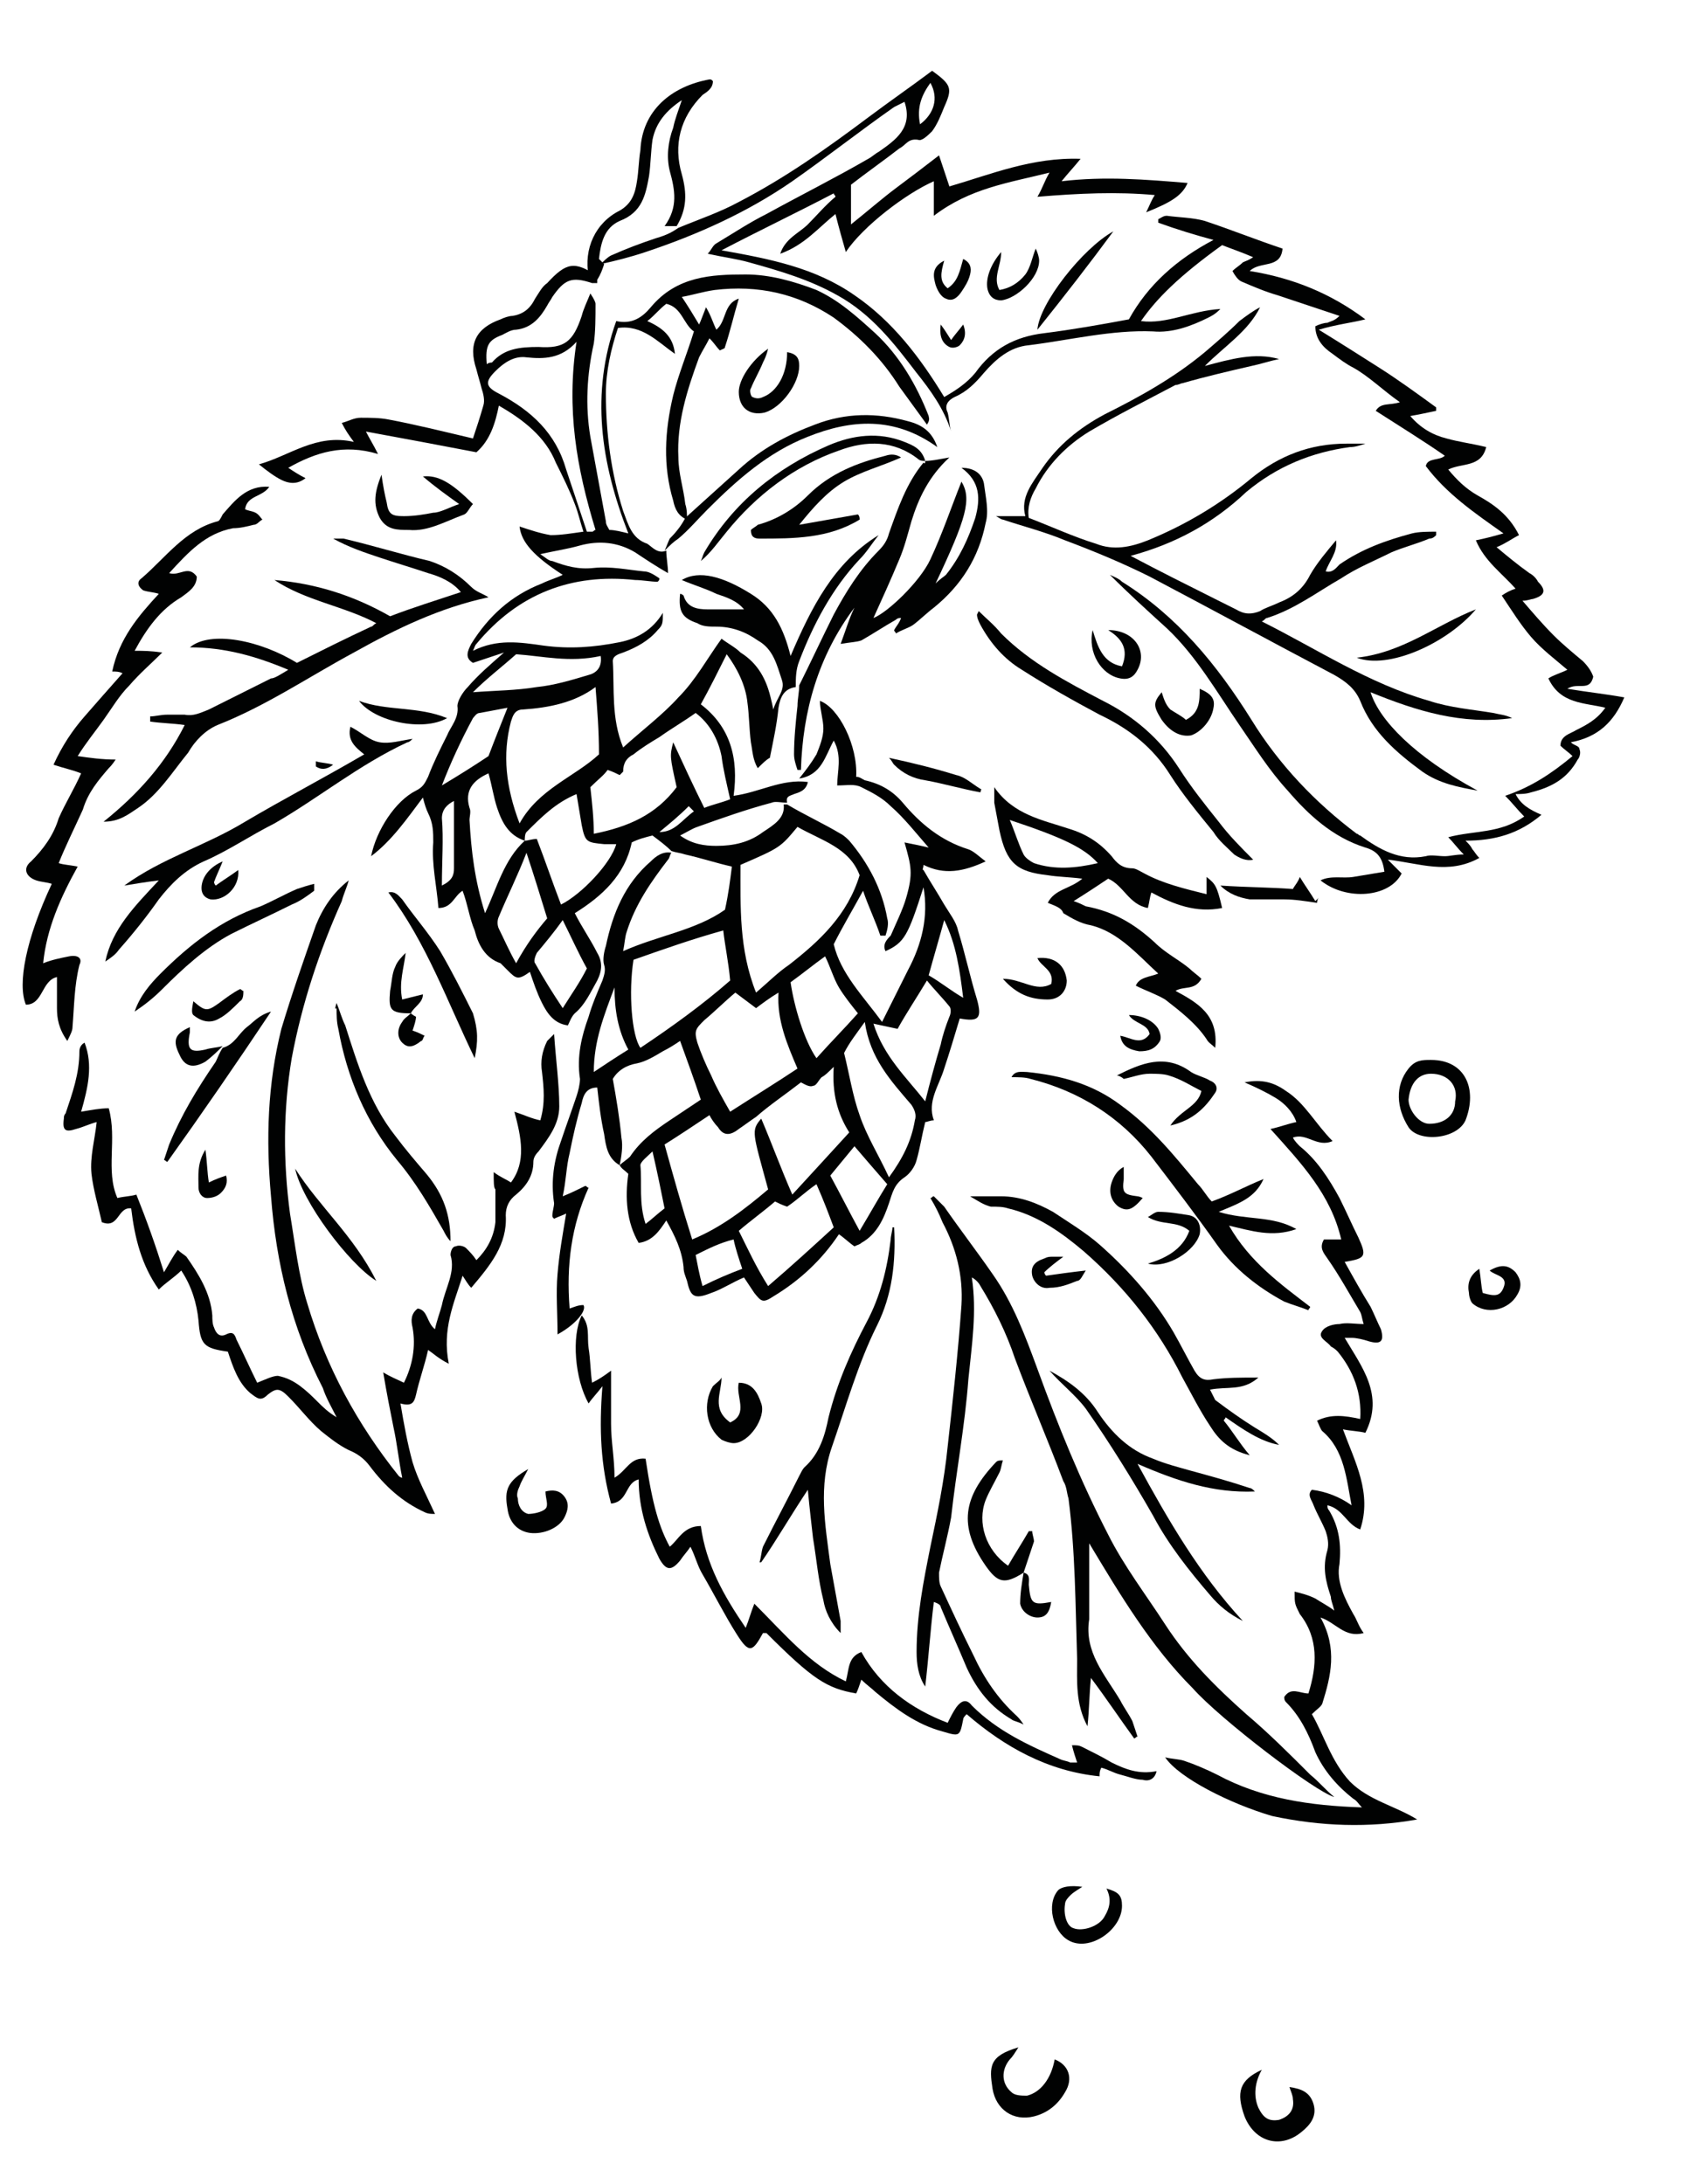 <?xml version="1.0" encoding="utf-8"?>
<!-- Generator: Adobe Illustrator 19.0.0, SVG Export Plug-In . SVG Version: 6.00 Build 0)  -->
<svg version="1.1" id="Warstwa_1" xmlns="http://www.w3.org/2000/svg" xmlns:xlink="http://www.w3.org/1999/xlink" x="0px" y="0px"
	 viewBox="0 0 97.5 126.5" style="enable-background:new 0 0 97.5 126.5;" xml:space="preserve">
<style type="text/css">
	.st0{fill-rule:evenodd;clip-rule:evenodd;fill:#010202;}
</style>
<g id="XMLID_449_">
	<path id="XMLID_515_" class="st0" d="M38.6,31.9c0,0.4,0.1,0.9,0.1,1.3c-0.7-0.4-1.3-0.8-1.9-1.2c-1-0.6-2.1-0.7-3.2-0.4
		c-0.7,0.2-1.4,0.3-2.3,0.5c0.3,0.2,0.5,0.4,0.7,0.4c0.8,0.3,1.5,0.5,2.4,0.4c1-0.1,1.9,0.1,2.9,0.2c0.3,0,0.6,0.2,0.9,0.4
		c0,0.1,0,0.1-0.1,0.2c-0.4,0-0.9-0.1-1.3-0.1c-3.7-0.4-6.8,0.8-9.2,3.7c-0.1,0.1-0.1,0.2-0.2,0.4c1.4-0.7,2.7-0.5,4.1-0.3
		c1.5,0.2,2.9,0.1,4.4-0.2c1-0.2,1.9-0.7,2.5-1.7c0,0.6,0,0.7-0.3,1c-0.5,0.6-1.2,1-2,1.3c-0.3,0.1-0.6,0.2-0.6,0.5
		c0.1,1.6-0.1,3.3,0.6,5c1.1-1,2.3-1.9,3.2-2.9c1-1,1.7-2.3,2.5-3.4c0.4,0.3,0.8,0.5,1.1,0.8c0.8,0.5,1.3,1.2,1.6,2.1
		c0.1,0.3,0.2,0.7,0.3,1.2c0.2-0.7,0.7-1.1,0.5-1.7c-0.3-0.9-0.5-1.8-1.4-2.3c-0.7-0.5-1.5-0.8-2.4-0.8c-0.4,0-0.8,0-1.1-0.2
		c-0.9-0.3-1.1-0.7-1-1.7c0.1,0,0.2,0.1,0.2,0.1c0.2,0.7,0.8,0.8,1.4,0.8c0.7,0,1.4,0,2.1,0c-0.4-0.5-1-0.7-1.6-0.9
		c-0.6-0.3-1.3-0.5-2-0.8c1-0.6,2.4-0.2,4,0.8c1.3,0.8,1.9,2,2.3,3.6c1.2-2.8,2.5-5.4,5.1-7c-0.4,0.5-0.7,1-1.1,1.4
		c-1.6,1.7-2.7,3.8-3.5,5.9c-0.2,0.5-0.2,1-0.2,1.5l0,0c-0.7,0.1-0.9,0.6-1,1.2c-0.1,1-0.3,1.9-0.5,2.9c-0.2,0.1-0.4,0.3-0.7,0.6
		c-0.3-0.5-0.3-1-0.4-1.5c-0.1-0.8-0.1-1.6-0.2-2.3c-0.1-1-0.6-2-1.2-2.8c-0.5,1-1,2-1.5,2.9c1.7,1.3,2.2,3.1,1.9,5.3
		c1.5-0.2,2.8-1,4.3-0.8c-0.1,0.5-0.5,0.6-0.8,0.7c-0.2,0.1-0.5,0.1-0.4,0.5c-0.3,0-0.7-0.1-0.9,0c-1.5,0.4-2.9,0.9-4.3,1.4
		c-0.3,0.1-0.6,0.3-1,0.5c0.7,0.5,1.4,0.6,2.1,0.6c1,0,1.9-0.2,2.7-0.8c0.6-0.4,1.3-0.8,1.2-1.6c0,0,0.1,0,0.2,0
		c1,0.6,2.1,1.1,3.1,1.7c0.2,0.1,0.4,0.3,0.5,0.4c1.1,1.3,1.9,2.8,2.2,4.5c0.1,0.3,0,0.7-0.1,1c-0.1,0-0.2,0-0.3,0
		c-0.3-0.9-0.7-1.7-1-2.6c-0.6,1.1-1.2,2.1-1.7,3.1c0.4,1.7,1.7,3,2.8,4.5c0.5-1,1-2,1.5-3c0.8-1.5,1.2-3.1,0.9-4.8
		c-0.9,2.8-1.1,3.2-2.2,3.7c-0.2-0.4,0.1-0.7,0.3-0.9c0.3-0.7,0.7-1.5,0.9-2.2c0.4-1.4,0.3-1.8-0.1-3.2c0.5,0.1,1,0.2,1.4,0.3
		c-0.7-0.8-1.4-1.7-2.2-2.4c-0.5-0.5-1.1-0.8-1.7-1.1c-0.4-0.2-0.8-0.1-1.4-0.1c0-0.8,0.3-1.7-0.2-2.6c-0.5,0.9-0.7,2-2,2.2
		c0.4-0.5,0.7-0.9,1-1.4c0.2-0.5,0.4-1,0.4-1.5c0-0.5-0.2-1.1-0.2-1.6c1.1,0.4,2.2,2.6,2.1,4.4c0.2,0,0.3,0.1,0.5,0.2
		c0.9,0.2,1.6,0.6,2.2,1.3c1,1.2,2.2,2.2,3.8,2.7c0.3,0.1,0.6,0.4,1,0.7c-1.3,0.6-2.4,0.8-3.6,0.2c0,0.2-0.1,0.3,0,0.3
		c0.4,0.7,0.8,1.3,1.2,2c0.3,0.5,0.7,1,0.8,1.5c0.4,1.3,0.7,2.7,1.1,4c0.3,1.1,0.1,1.3-1,1.1c-0.3,1-0.6,2-0.9,2.9
		c-0.3,1-1,1.9-0.6,3c-0.2,0-0.4,0.1-0.5,0.1c-0.2,0.8-0.3,1.5-0.5,2.2c-0.1,0.4-0.4,0.8-0.7,1c-0.6,0.4-0.7,0.9-0.9,1.5
		c-0.3,0.9-0.7,1.8-1.6,2.3c-0.1,0.1-0.2,0.1-0.4,0.2c-0.3-0.2-0.6-0.5-0.9-0.7c-1,1.5-2.3,2.7-3.8,3.6c-0.6,0.4-0.7,0.3-1.1-0.2
		c-0.2-0.3-0.4-0.6-0.6-0.9c-0.7,0.3-1.3,0.7-1.9,0.9c-1,0.4-1.2,0.2-1.4-0.7c-0.1-0.3-0.2-0.5-0.2-0.8c-0.1-1-0.5-1.8-1-2.7
		c-0.4,0.6-0.8,1.2-1.6,1.3c-0.7-1.2-0.8-2.6-0.6-4c-0.2-0.2-0.4-0.3-0.5-0.5c0.2-0.2,0.4-0.3,0.6-0.5c0.6-0.9,1.4-1.5,2.3-2.1
		c0.6-0.4,1.2-0.8,1.8-1.2c-0.4-1.2-0.8-2.3-1.2-3.4c-0.3,0.2-0.6,0.4-1,0.6c-0.5,0.3-1,0.6-1.5,0.7c-0.6,0.1-1.1,0.4-1.4,0.9
		c0.2,1.1,0.4,2.3,0.5,3.4c0.1,0.5,0,1.1-0.1,1.6c-0.7-0.4-0.8-1.1-0.9-1.8c-0.2-0.9-0.3-1.8-0.4-2.7c-0.6,0-0.8,0.4-0.9,0.9
		c-0.3,1-0.5,1.9-0.7,2.9c-0.2,0.8-0.2,1.6-0.4,2.5c0.5-0.2,0.9-0.4,1.3-0.6c0.1,0,0.1,0.1,0.2,0.1c-1,2.2-1.3,4.5-1.1,7
		c0.3-0.1,0.5-0.2,0.8-0.2c0.2,0.3-0.4,1.1-1.5,1.7c0-1.2-0.1-2.4,0-3.5c0.1-1.2,0.3-2.3,0.5-3.5c-0.2,0.1-0.5,0.2-0.7,0.3
		c-0.1-0.1-0.1-0.1-0.1-0.2c0-0.2,0.1-0.5,0.1-0.7c-0.2-1.3,0-2.5,0.4-3.6c0.3-0.9,0.6-1.7,0.9-2.6c0.1-0.3,0.2-0.7,0.2-1
		c-0.2-1.3,0.1-2.5,0.5-3.6c0.2-0.7,0.5-1.4,0.8-2.1c0.1-0.3,0.2-0.6,0.1-0.9c-0.1-0.3,0-0.8,0.1-1.1c0.4-1.9,1.1-3.6,2.6-4.9
		c0.3-0.3,0.7-0.6,1.2-0.5c-0.1,0.1-0.1,0.3-0.2,0.4c-1,1.3-1.9,2.6-2.4,4.2c-0.1,0.3-0.1,0.6-0.2,1.1c2-0.9,4.2-1.2,5.9-2.4
		c0.2-0.9,0.3-1.7,0.4-2.5c-0.9-0.2-1.8-0.5-2.7-0.7c-0.3-0.1-0.5-0.1-0.8-0.2c-0.3-0.3-0.7-0.6-1.1-0.9c-0.4,0.1-0.8,0.2-1.2,0.4
		c-0.4,1.9-1.7,3.1-3.3,4.1c0.4,0.8,0.9,1.5,1.3,2.3c0.3,0.5,0.3,1,0,1.6c-0.4,0.7-0.7,1.4-1.3,1.9c-0.2,0.2-0.3,0.5-0.4,0.7
		c-0.8-0.1-1.2-0.7-1.5-1.3c-0.3-0.6-0.5-1.2-0.7-1.8c-0.7,0.5-0.8,0.4-1.3-0.1c-0.1-0.1-0.3-0.3-0.4-0.4c-0.9-0.3-1.3-1.1-1.5-1.9
		c-0.3-0.7-0.4-1.5-0.7-2.3c-0.5,0.3-0.6,1-1.4,1c-0.1-1.3-0.4-2.5-0.3-3.8c0-0.6,0-1.1-0.3-1.7c-0.1-0.2-0.2-0.5-0.3-0.9
		c-0.9,1.2-1.8,2.5-3,3.4c0.3-1.5,1.4-3.2,2.6-3.8c0.4-0.2,0.5-0.4,0.7-0.8c0.3-0.8,0.7-1.6,1.1-2.4c0.2-0.5,0.7-1,0.6-1.7
		c0-0.3,0.3-0.8,0.6-1.1c0.6-0.7,1.3-1.3,2.1-2c-0.6,0.2-1.2,0.4-1.8,0.6c-0.5-0.3-0.3-0.7-0.1-1.1c1-1.6,2.3-2.8,4.1-3.5
		c0.4-0.2,0.8-0.3,1.2-0.5c-1.7-1.1-2.4-1.9-2.5-2.8c0.6,0.2,1.2,0.4,1.8,0.5c0.6,0,1.2-0.1,1.9-0.2c-0.2-0.6-0.3-1.1-0.5-1.6
		c-0.3-0.8-0.7-1.6-1.1-2.4c-0.6-1.5-1.9-2.5-3.3-3.3c-0.2,1-0.5,2-1.3,2.7c-2.1-0.4-4.2-0.8-6.4-1.2c0.2,0.4,0.4,0.7,0.7,1.3
		c-2-0.6-3.6-0.1-5.2,0.8c0.3,0.2,0.6,0.4,1,0.6c-0.5,0.4-1,0.3-1.4,0.1c-0.4-0.2-0.8-0.5-1.3-0.9c1.8-0.5,3.3-1.8,5.5-1.3
		c-0.3-0.4-0.5-0.7-0.7-1.1c0.4-0.1,0.7-0.3,1.1-0.3c0.5,0,1.1,0,1.6,0.1c1.6,0.3,3.2,0.7,4.9,1.1c0.2-0.6,0.4-1.2,0.6-1.9
		c0.1-0.3,0-0.7-0.1-1c-0.1-0.4-0.2-0.7-0.3-1.1c-0.5-1.5,0-2.4,1.4-2.9c0.2-0.1,0.5-0.2,0.7-0.2c0.6-0.1,1-0.4,1.3-1
		c0.2-0.3,0.4-0.7,0.7-0.9c1.1-1.2,1.6-1.3,2.9-0.4c0,0,0,0,0,0c0,0.1,0,0.2,0,0.4c-0.2,0-0.3,0-0.3,0c-1.2-0.4-1.6-0.2-2.3,0.8
		c-0.1,0.2-0.2,0.3-0.3,0.5c-0.4,0.7-0.9,1.3-1.8,1.4c-0.3,0-0.6,0.2-0.8,0.3c-0.8,0.3-1,0.6-0.9,1.7c0.1-0.1,0.3-0.1,0.3-0.1
		c0.7-0.8,1.6-0.9,2.7-0.9c1.5,0.1,2-0.3,2.5-1.8c0.1-0.4,0.3-0.8,0.5-1.3c0.2,0.3,0.3,0.5,0.3,0.6c0,0.8,0,1.6-0.1,2.3
		c-0.4,1.8-0.5,3.6-0.2,5.4c0.3,1.6,0.6,3.3,0.9,4.9c0,0.2,0.1,0.3,0.2,0.5c0.3,0,0.7,0.1,1.1,0.2c-1.6-4.1-2.2-8.1-0.7-12.3
		c0.9,0.2,1.5-0.2,2-0.8c1.5-1.8,3.5-1.9,5.5-1.9c1.4,0,2.8,0.4,4.1,0.9c1.3,0.6,2.3,1.5,3.4,2.5c1.4,1.3,2.4,3,3.1,4.8
		c0,0.1,0.1,0.2-0.1,0.5c-0.5-0.7-1.1-1.5-1.6-2.2c-1-1.6-2.3-2.9-3.8-4c-2.1-1.4-4.4-1.9-6.9-1.6c-0.7,0.1-1.3,0.3-1.9,0.4
		c0.4,0.6,0.7,1.1,1,1.6c0.1-0.2,0.2-0.5,0.4-1c0.3,0.5,0.4,0.9,0.6,1.3c0.6-0.5,0.4-1.5,1.3-1.8c-0.3,1-0.5,1.9-0.8,2.8
		c0,0.1-0.1,0.1-0.3,0.2c-0.2-0.2-0.3-0.4-0.6-0.7c-0.2,0.4-0.4,0.7-0.6,1.1c-0.7,1.9-1.3,3.8-1.2,5.8c0,0.9,0.3,1.8,0.4,2.7
		c0.1,0.3,0.1,0.6,0.1,0.9l0,0c-0.5-0.2-0.7-0.6-0.8-1.1c-0.6-2-0.5-4,0-6.1c0.3-1.2,0.8-2.4,1.2-3.7c-0.6-0.4-0.7-1.4-1.6-1.6
		c-0.4,0.3-0.7,0.7-1.1,1c0.9,0.4,1.5,0.9,1.6,1.9c-1-0.7-1.9-1.7-3.3-1.5c-0.4,1.2-0.7,2.5-0.7,3.8c0,2.3,0.3,4.6,1,6.8
		c0.3,0.8,0.5,1.6,1.4,1.9C37.8,31.7,38.1,32.1,38.6,31.9L38.6,31.9z M30.4,48.7c0.2,0,0.4-0.1,0.7-0.1c0.5,1.3,0.9,2.5,1.4,3.8
		c1.2-0.6,2.9-2.4,3.2-3.5c-0.2,0-0.5,0-0.7,0c-1-0.1-1.1-0.1-1.3-1.1c-0.1-0.6-0.2-1.2-0.3-1.8c-1.2,0.5-2,1.3-2.9,2.2
		C30.4,48.3,30.4,48.6,30.4,48.7c-0.9-0.3-1.3-1-1.6-1.9c-0.2-0.6-0.3-1.3-0.5-2c-0.9,0.4-1.4,1-1.1,2c0.1,0.2,0,0.5,0,0.7
		c0.1,1.8,0.3,3.5,0.9,5.4C28.8,51.4,29.2,49.8,30.4,48.7z M40.1,71.8c1.7-0.7,3.1-1.8,4.4-2.9c-0.9-3.3-1-3.4-0.4-4.1
		c0.6,1.4,1.1,2.8,1.8,4.4c1.2-1.3,2.2-2.4,3.3-3.6c-0.7-1.1-1-2.3-0.9-3.8c-0.3,0.3-0.5,0.5-0.7,0.6c-0.2,0.2-0.3,0.5-0.5,0.5
		c-0.2,0.1-0.5-0.1-0.7-0.2c-0.9,0.7-1.8,1.3-2.6,2c-0.3,0.2-0.7,0.5-1,0.7c-0.5,0.4-0.9,0.4-1.2-0.1c-0.2-0.2-0.4-0.5-0.5-0.7
		c-0.9,0.6-1.8,1.2-2.6,1.7C39,68.1,39.5,69.9,40.1,71.8z M43.8,57.5c0.7-0.6,1.3-1.2,1.9-1.6c1.8-1.4,3.4-2.9,4.1-5.2
		c-0.6-1.6-2.2-2-3.6-2.8c-1,1.2-1,1.2-3.3,2.2C42.9,52.5,42.8,55,43.8,57.5z M34.2,45.6c0.1,0.9,0.2,1.8,0.2,2.7
		c2-0.4,3.6-1.1,4.8-2.7c-0.4-1.8-0.4-1.8-0.2-2.6c0.6,1.3,1.2,2.6,1.8,3.8c0.5-0.2,1-0.3,1.5-0.5c-0.2-0.9-0.4-1.7-0.5-2.5
		c-0.2-1-0.7-1.9-1.5-2.5c-0.7,0.5-1.4,0.9-2.1,1.4c-0.5,0.3-1,0.6-1.5,1c-0.4,0.2-0.6,0.5-0.6,1c0,0-0.1,0.1-0.2,0.2
		c-0.2-0.1-0.4-0.2-0.7-0.3C35,44.9,34.6,45.2,34.2,45.6z M34.5,39.8c-1.2,0.9-2.7,1.2-4.2,1.3c-0.5,0-0.6,0.4-0.7,0.7
		c-0.5,1.9-0.3,3.8,0.5,5.9c1.1-2,3.2-2.7,4.6-4C34.7,42.3,34.6,41.1,34.5,39.8z M42.6,57.5c-0.6,0.5-1.2,1.1-1.8,1.6
		c-0.5,0.5-0.6,0.6-0.4,1.3c0.2,0.6,0.5,1.3,0.8,1.9c0.3,0.7,0.7,1.4,1.1,2.1c1.4-0.9,2.7-1.7,3.9-2.5c-0.6-1.4-1.2-2.8-1.1-4.4
		c-0.5,0.3-0.9,0.6-1.3,0.9C43.4,58.1,43,57.8,42.6,57.5z M36.7,55.6c-0.3,1.9-0.1,4.4,0.4,5.1c1.8-1.2,3.6-2.5,5.2-3.9
		c-0.1-1.1-0.3-2-0.4-2.9C40.1,54.4,38.4,55,36.7,55.6z M33.4,19.8c-0.9,1-1.9,1-2.9,0.9c-0.7-0.1-1.3,0.3-1.8,0.8
		c-0.6,0.6-0.6,0.9,0.2,1.3c1.9,1,3.3,2.3,3.9,4.4c0.4,1.2,0.8,2.4,1.2,3.6c0.1,0,0.2,0,0.3,0c0.1,0,0.1-0.1,0.2-0.1
		C33.4,27.1,32.8,23.7,33.4,19.8z M51.5,68.2c0.8-1.1,1.3-2.1,1.5-3.3c0.1-0.3,0-0.6-0.2-0.9c-1.2-1.4-2.4-2.7-2.7-4.8
		c-0.5,0.7-0.9,1.2-1.2,1.8c0.3,1.2,0.5,2.5,0.9,3.6C50.2,65.8,50.9,66.9,51.5,68.2z M48.3,71.1c-0.3-0.8-0.6-1.6-1-2.5
		c-0.6,0.4-1.1,0.9-1.7,1.3c-0.3-0.1-0.5-0.2-0.7-0.3c-0.7,0.6-1.4,1.1-2.1,1.7c0.5,1,1,2.1,1.7,3.2C45.9,73.3,47.1,72.2,48.3,71.1z
		 M50.6,59.3c0.6,1.9,1.9,3.1,3,4.5c0.3-1.2,0.6-2.3,0.9-3.3c0.1-0.5,0.3-1.1,0.5-1.6c0.1-0.2,0.1-0.5,0-0.6c-0.4-0.5-0.9-1-1.3-1.5
		c-0.6,1-1.2,1.9-1.7,2.8C51.5,59.5,51.1,59.4,50.6,59.3z M47.3,61.3c0.8-0.9,1.6-1.7,2.4-2.6c-0.4-0.5-0.8-1-1.1-1.5
		c-0.3-0.5-0.5-1.2-0.8-1.8c-0.7,0.5-1.3,1-2,1.5C46,58.3,46.6,60.3,47.3,61.3z M29.9,37.9c-0.9,0.8-1.7,1.4-2.5,2.2
		c1.3-0.1,2.5-0.1,3.7-0.3c1-0.1,2-0.4,3-0.7c0.4-0.1,0.8-0.4,0.7-1.1C33,38.4,31.4,38,29.9,37.9z M31.7,53.2
		c-0.4-1.3-0.8-2.6-1.2-3.8c-0.5,1.3-1.1,2.5-1.6,3.7c-0.1,0.2-0.1,0.5,0,0.7c0.3,0.6,0.6,1.3,1,2C30.5,54.7,31.1,53.9,31.7,53.2z
		 M34,56.1c-0.5-0.9-0.9-1.8-1.4-2.8c-0.5,0.7-1,1.3-1.5,1.9c-0.1,0.2-0.2,0.5-0.1,0.6c0.5,0.9,1,1.7,1.6,2.6
		C33.1,57.6,33.6,56.9,34,56.1z M51.4,68.6c-0.7-0.8-1.3-1.5-1.9-2.2c-0.5,0.6-0.9,1.1-1.4,1.7c0.6,1.1,1.1,2.1,1.7,3.2
		C50.4,70.3,50.9,69.4,51.4,68.6z M25.6,45.5c1-0.6,1.8-1.1,2.7-1.7c0.3-0.8,0.7-1.8,1.1-2.8c-0.5,0.1-1.1,0.2-1.6,0.3
		c-0.2,0-0.3,0.2-0.4,0.3C26.7,42.9,26.1,44.2,25.6,45.5z M36.4,60.8c-0.6-1.1-0.8-2.3-0.8-3.6c-0.6,1.6-1.2,3.1-1.2,4.9
		C35,61.7,35.6,61.3,36.4,60.8z M54.7,53.3c-0.3,1.1-0.6,2.1-0.9,3.2c0.7,0.4,1.3,0.9,2,1.3C55.6,56.2,55.4,54.7,54.7,53.3z
		 M40.3,72.7c0.1,0.5,0.2,1.1,0.4,1.8c0.8-0.4,1.5-0.7,2.3-1c-0.2-0.6-0.4-1.2-0.5-1.7C41.7,72,41.1,72.3,40.3,72.7z M37.8,66.7
		c-0.3,0.3-0.7,0.6-0.7,0.8c0.1,1.1-0.1,2.2,0.3,3.4c0.4-0.3,0.7-0.6,1.1-0.9C38.3,69,38.1,68,37.8,66.7z M25.6,51.3
		c0.6-0.3,0.7-0.6,0.7-1c0-1.3,0-2.6,0-3.9c-0.4,0.2-0.7,0.5-0.7,1C25.7,48.6,25.6,49.9,25.6,51.3z M38.2,48.2c0.9,0,1.3-0.7,2-1.2
		c-0.2-0.2-0.3-0.3-0.3-0.3C39.3,47.3,38.8,47.7,38.2,48.2z"/>
	<path id="XMLID_512_" class="st0" d="M39.3,13.2c1.2-0.5,2.4-0.9,3.5-1.5c2.7-1.4,5.1-3.1,7.5-4.9C51.5,5.9,52.8,5,54,4.1
		c1.1,0.8,1.2,1,0.7,2.1c-0.2,0.5-0.4,1-0.7,1.4c-0.2,0.2-0.6,0.6-0.8,0.5c-0.6-0.1-0.7,0.3-1.1,0.5c-0.9,0.7-1.9,1.4-2.8,2.1
		c0,0.6,0,1.3,0,2.3c1-0.8,1.8-1.5,2.6-2.1c0.8-0.6,1.6-1.2,2.5-1.9c0.2,0.6,0.4,1.2,0.6,1.8c2.4-0.7,4.8-1.7,7.6-1.6
		c-0.4,0.5-0.7,0.8-1.1,1.3c2.5-0.3,4.9-0.1,7.3,0.1c-0.3,0.7-0.9,1.1-2.4,1.7c0.2-0.4,0.3-0.7,0.5-1c-2.2-0.2-4.4-0.1-6.8,0.1
		c0.3-0.5,0.4-0.9,0.7-1.4c-2.4,0.6-4.6,0.9-6.7,2.5c0-0.8,0-1.4,0-2c-1.6,0.7-4.1,2.6-5.1,4.1c-0.2-0.7-0.4-1.4-0.6-2.2
		c-1,0.8-1.8,1.8-3.2,2.3c0.3-0.9,1.1-1.2,1.6-1.7c0.5-0.5,1-1.1,1.6-1.6c0-0.1-0.1-0.1-0.1-0.2c-2.1,1.1-4.2,2.1-6.5,3.3
		c2.8,0.5,5.4,1,7.7,2.6c2.2,1.5,3.8,3.6,5.2,5.9c0.7-0.4,1.3-0.8,1.8-1.4c1-1.4,2.3-2.1,4-2.3c1.6-0.2,3.3-0.5,4.9-0.8
		c1.1-2,2.8-3.5,4.9-4.6c-1.1-0.3-2.1-0.6-3.2-1c0-0.1,0-0.1,0-0.2c0.2-0.1,0.3-0.2,0.5-0.2c0.7,0.1,1.5,0.1,2.2,0.3
		c1.5,0.5,3,1.1,4.5,1.6c-0.1,1.2-1.3,0.7-1.9,1.3c2.5,0.4,4.7,1.3,6.7,2.8c-0.8,0.2-1.7,0.3-2.7,0.6c1.3,0.8,2.4,1.5,3.5,2.2
		c1.1,0.7,2.2,1.5,3.3,2.3c0,0.1,0,0.1,0,0.2c-0.5,0.1-0.9,0.2-1.5,0.3c0.6,0.7,1.3,1.1,2.1,1.3c0.7,0.2,1.5,0.3,2.3,0.5
		c-0.3,1.2-1.4,0.9-2.2,1.3c0.5,0.6,1,1.1,1.7,1.5c0.9,0.5,1.8,1.1,2.4,2.3c-0.4,0.2-0.8,0.5-1.3,0.7c0.6,0.5,1.2,1,1.9,1.5
		c0.2,0.1,0.4,0.3,0.5,0.5c0.5,0.5,0.4,0.8-0.3,1c-0.1,0-0.3,0.1-0.6,0.1c0.6,0.7,1.2,1.4,1.8,2c0.5,0.5,1.1,1,1.7,1.5
		c0.3,0.3,0.5,0.6,0.6,0.9c-0.2,0.9-0.9,0.3-1.5,0.7c1.2,0.2,2.2,0.3,3.3,0.5c-0.6,1.4-1.5,2.3-3.1,2.6c0.2,0.2,0.5,0.2,0.5,0.4
		c0.1,0.2,0,0.5-0.1,0.6c-0.6,1.1-1.5,1.6-2.7,1.9c-0.3,0.1-0.6,0.1-0.9,0.1c0.3,0.6,0.8,0.9,1.5,1.2c-1.3,1.1-2.7,1.5-4.4,1.5
		c0.2,0.2,0.3,0.3,0.4,0.5c0.1,0.1,0.2,0.3,0.4,0.5c-1.8,1-3.5,0.3-5.3,0.1c0.3,0.3,0.5,0.5,0.8,0.8c-0.7,1.4-3.2,1.6-4.7,0.4
		c0.6-0.3,1.3-0.1,1.9-0.2c0.6-0.1,1.2-0.2,1.8-0.3c-0.1-0.8-0.4-1.2-1.1-1.4c-1.9-0.6-3.3-1.9-4.5-3.3c-1.1-1.2-1.9-2.5-2.8-3.8
		c-1.3-1.9-2.5-4-4.2-5.6c-1.1-1-2.2-2-3.3-3.1c0.2,0.1,0.5,0.2,0.7,0.4c3.2,2,5.5,4.8,7.5,8c1.6,2.6,3.7,4.8,6.1,6.6
		c0.1,0,0.1,0.1,0.2,0.1c1.1,0.8,2.3,1.5,3.8,1.2c0.3-0.1,0.7,0,1.1,0c0.3,0,0.6-0.1,1.1-0.1c-0.4-0.4-0.6-0.7-0.9-1
		c1.5-0.4,3-0.2,4.4-1.2c-0.4-0.4-0.7-0.8-1.1-1.2c1.5-0.5,2.7-1.3,3.9-2.3c-0.2-0.2-0.5-0.4-0.7-0.6c0-0.6,0.6-0.7,0.9-0.9
		c0.6-0.3,1.2-0.6,1.7-1.3c-1.2-0.3-2.6-0.2-3.3-1.7c0.3-0.2,0.7-0.3,1.1-0.5c-0.7-0.6-1.5-1.2-2.1-1.9c-0.6-0.7-1.1-1.5-1.7-2.4
		c0.3-0.2,0.5-0.3,0.8-0.4c-0.8-0.9-1.8-1.6-2.3-2.8c0.5-0.1,0.9-0.2,1.6-0.4c-1.7-1.2-3.3-2.3-4.5-3.9c0.1-0.5,0.8-0.3,1.1-0.6
		c-1.3-0.9-2.6-1.7-4-2.6c0.3-0.5,0.8-0.3,1.4-0.5c-1-0.7-1.8-1.5-2.7-2c-0.4-0.2-0.8-0.5-1.2-0.8c-0.6-0.4-1-0.9-1-1.6
		c0.2-0.1,0.5-0.2,0.7-0.2c0.2-0.1,0.4-0.1,0.7-0.4c-1.2-0.4-2.4-0.8-3.6-1.2c-0.7-0.2-1.4-0.5-2.1-0.8c-0.2-0.1-0.4-0.4-0.5-0.6
		c0.2-0.2,0.4-0.3,0.6-0.5c0.2-0.1,0.3-0.1,0.6-0.3c-0.7-0.3-1.3-0.5-1.8-0.7c-2.5,1.8-3.8,3.1-4.7,4.4c1.5,0.2,2.9-0.6,4.6-0.7
		c-0.3,0.3-0.5,0.4-0.7,0.5c-1,0.5-2.1,0.9-3.2,0.8c-2.4-0.1-4.8,0.5-7.2,0.8c-1.1,0.1-1.9,0.8-2.6,1.6c-0.5,0.6-1,1.1-1.7,1.4
		c-0.4,0.2-0.6,0.5-0.4,0.9c0.1,0.4,0.1,0.8,0.2,1.1c-0.4-1.3-1.2-2.4-2-3.4c-1.3-1.7-2.6-3.4-4.6-4.5c-1.6-0.9-3.3-1.4-5.1-1.9
		c-0.7-0.2-1.5-0.3-2.4-0.5c0.2-0.2,0.3-0.5,0.5-0.6c1-0.6,1.9-1.2,2.9-1.7c2-1.1,4-2.1,5.9-3.2c0.2-0.1,0.4-0.3,0.6-0.4
		c1-0.7,2-1.4,1.5-2.9c-0.2,0.1-0.4,0.2-0.6,0.3c-2,1.4-3.9,2.9-5.9,4.3c-2.6,1.8-5.5,3.1-8.5,4.1c-0.9,0.3-1.7,0.5-2.6,0.7l0,0
		c0.2-0.2,0.4-0.4,0.6-0.5c0.9-0.4,1.7-0.7,2.6-1C38.7,13.6,39,13.4,39.3,13.2L39.3,13.2z M53.3,7.2c0.8-0.6,1.1-1.5,0.6-2.4
		C53.4,5.5,53.1,6.2,53.3,7.2z"/>
	<path id="XMLID_421_" class="st0" d="M28.6,67.9c0.4,0.3,0.7,0.4,1,0.6c0.9-1.2,0.6-2.6,0.2-4.1c0.6,0.2,1,0.4,1.5,0.5
		c0.3-1,0.2-1.9,0.1-2.8c-0.1-0.6,0-1.2,0.3-1.8c0.1-0.1,0.2-0.2,0.4-0.4c0.1,1.5,0.3,2.9,0.3,4.2c0,1-0.6,1.8-1.2,2.6
		c-0.2,0.2-0.3,0.4-0.3,0.6c0,0.8-0.4,1.4-1,1.9c-0.4,0.3-0.6,0.7-0.6,1.2c0.1,1.7-0.9,2.9-2,4.2c-0.2-0.2-0.3-0.4-0.5-0.7
		c-0.5,1.6-1.2,3.1-0.8,5.1c-0.6-0.3-0.9-0.6-1.2-0.8c-0.2,0.9-0.5,1.7-0.7,2.6c-0.1,0.4-0.2,0.7-0.9,0.5c0.2,1.2,0.4,2.3,0.7,3.4
		c0.3,1,0.8,1.9,1.3,3c-0.2,0-0.4,0-0.6-0.1c-1.3-0.6-2.3-1.5-3.2-2.7c-0.3-0.4-0.7-0.7-1.2-0.9c-0.6-0.3-1.1-0.7-1.6-1.1
		c-0.7-0.6-1.2-1.3-1.9-2c-0.5-0.5-0.7-0.5-1.2-0.1c-0.4,0.4-0.6,0.2-1-0.1c-0.7-0.6-1-1.5-1.3-2.4c-1.4-0.2-1.6-0.4-1.7-1.8
		c-0.1-1-0.4-2-1-2.9c-0.4,0.4-0.9,0.7-1.3,1.1c-1-1.4-1.4-3-1.6-4.7c-0.8-0.1-0.7,1.2-1.7,0.8c-0.2-0.9-0.5-1.9-0.6-2.8
		c-0.1-1,0.2-2,0.3-3c-0.4,0.1-0.8,0.3-1.2,0.4c-0.6,0.2-0.8,0.1-0.7-0.6c0-0.1,0-0.2,0.1-0.3c0.4-1.2,0.8-2.3,0.8-3.6
		c0-0.2,0.1-0.4,0.3-0.5c0.5,1.3,0.2,2.6-0.2,4c0.6-0.1,1.1-0.2,1.6-0.2c0.5,1.8-0.2,3.6,0.5,5.2c0.4-0.1,0.8-0.1,1.1-0.2
		c0.6,1.5,1.1,2.9,1.6,4.5c0.3-0.5,0.5-0.9,0.8-1.3c0.2,0.2,0.4,0.3,0.5,0.4c0.7,1,1.4,2.1,1.5,3.4c0,0.2,0,0.5,0.1,0.7
		c0.1,0.3,0.3,0.6,0.7,0.4c0.4-0.2,0.5,0,0.6,0.3c0.4,0.8,0.8,1.7,1.2,2.5c0.5-0.2,0.9-0.4,1.2-0.4c0.5,0.1,0.9,0.3,1.3,0.6
		c0.4,0.3,0.7,0.6,1,0.9c0.3,0.3,0.6,0.6,1.1,0.9c-0.3-0.6-0.6-1.1-0.8-1.7c-1.8-3.5-2.7-7.2-3-11.1c-0.3-3.3-0.2-6.5,0.6-9.7
		c0.6-2,1.3-4,2-6c0.4-1,1-1.9,1.9-2.6c-0.1,0.4-0.3,0.8-0.4,1.2c-1.3,2.9-2.3,5.9-2.9,9.1c-0.5,3-0.5,6-0.1,9
		c0.3,1.8,0.5,3.6,1,5.2c1.1,3.7,2.9,7,5.3,10c0,0,0.1,0.1,0.2,0.1c-0.2-1-0.3-2-0.5-2.9c-0.2-1-0.4-2-0.6-3.2
		c0.5,0.3,0.8,0.4,1.2,0.6c0.5-1,0.7-2.1,0.5-3.2c-0.1-0.4-0.1-0.8,0.3-1.1c0.6,0.1,0.5,0.8,1,1.2c0.1-0.5,0.3-1,0.4-1.4
		c0.2-1,0.8-1.9,0.5-2.9c0-0.2,0.1-0.5,0.3-0.5c0.2-0.1,0.5,0,0.6,0.1c0.2,0.2,0.4,0.4,0.6,0.7c0.6-0.6,1-1.3,1.1-2.2
		c0-0.6,0-1.3,0-1.9C28.6,68.8,28.6,68.5,28.6,67.9z"/>
	<path id="XMLID_420_" class="st0" d="M63.1,89.4c0,1.4,0,2.9,0,4.3c0,0,0,0.1,0,0.1c-0.3,1.9,0.9,3.2,1.8,4.7
		c0.2,0.4,0.5,0.8,0.7,1.2c0.1,0.3,0.2,0.6,0.3,0.9c-0.1,0-0.1,0.1-0.2,0.1c-0.8-1.1-1.6-2.3-2.5-3.5c-0.1,1-0.1,1.9-0.2,2.8
		c-0.7-1.3-0.6-2.6-0.6-3.9c-0.1-3.1-0.1-6.2-0.5-9.3c-0.1-0.3-0.1-0.7-0.3-1c-0.9-2.4-1.9-4.7-2.8-7.1c-0.5-1.5-1.2-2.9-2-4.2
		c-0.1-0.2-0.3-0.4-0.5-0.5c0.3,2,0,3.9-0.2,5.9c-0.2,2.7-0.7,5.3-1,8c-0.2,1.1-0.5,2.2-0.7,3.2c0,0.3,0,0.6,0.1,0.8
		c0.6,1.3,1.2,2.6,1.9,4c0.6,1.3,1.4,2.5,2.5,3.5c0.1,0.1,0.2,0.2,0.4,0.5c-0.4-0.2-0.6-0.2-0.7-0.3c-1.2-0.7-2-1.7-2.6-3
		c-0.5-1.2-1-2.3-1.5-3.5c0-0.1-0.1-0.2-0.4-0.3c-0.2,1.6-0.3,3.2-0.5,4.9c-0.4-0.6-0.5-1.3-0.5-2c0-2.1,0.4-4.1,0.8-6.1
		c0.4-1.9,0.8-3.8,1-5.8c0.3-2.7,0.6-5.4,0.8-8.2c0.1-1.7-0.3-3.3-1.1-4.8c-0.2-0.5-0.4-0.9-0.7-1.4c0.1,0,0.1-0.1,0.2-0.1
		c0.2,0.2,0.4,0.4,0.6,0.6c0.9,1.3,1.9,2.6,2.8,3.9c1.2,1.7,1.9,3.6,2.6,5.5c1.2,3.3,2.5,6.5,4.1,9.6c0.9,1.8,2.2,3.5,3.3,5.2
		c1.3,2,2.9,3.6,4.7,5.2c1.3,1.1,2.5,2.3,3.7,3.5c0.5,0.4,0.9,0.9,1.4,1.3c-1.1-0.3-6.6-4.5-8.2-6.3C66.7,95.4,64.9,92.4,63.1,89.4z
		"/>
	<path id="XMLID_419_" class="st0" d="M67.5,101.8c0.4,0.1,0.8,0.1,1.1,0.2c0.6,0.2,1.3,0.5,1.9,0.8c2.6,1.4,5.4,1.8,8.4,1.9
		c-0.2-0.2-0.3-0.4-0.5-0.5c-0.9-0.7-1.7-1.6-2.2-2.7c-0.4-1.1-0.9-2.1-1.7-2.9c-0.1-0.1-0.1-0.2-0.1-0.3c0.4-0.6,0.9-0.2,1.4-0.2
		c0.5-1.6,0.6-3.2-0.5-4.6C75,92.9,75,92.9,75,92.2c0.4,0.1,0.8,0.2,1.2,0.4c0.3,0.2,0.7,0.4,1.1,0.7c-0.1-0.4-0.2-0.6-0.2-0.8
		c-0.3-0.9-0.5-1.7-0.2-2.7c0.1-0.4,0-0.8-0.1-1.1c-0.2-0.5-0.5-1-0.7-1.5c-0.1-0.3-0.4-0.6-0.1-0.9c0.8,0.1,1.6,0.4,2.3,0.9
		c-0.3-1.5-0.4-3.2-1.7-4.3c-0.1-0.1-0.2-0.4-0.3-0.6c0.8-0.4,1.6-0.3,2.5-0.1c0.1-1.5-0.4-2.8-1.3-3.9c-0.1-0.1-0.2-0.2-0.4-0.3
		c-0.2-0.3-0.8-0.5-0.5-0.9c0.2-0.3,0.7-0.4,1-0.4c0.4-0.1,0.9,0,1.4,0c-0.1-0.3-0.1-0.5-0.2-0.7c-0.6-1-1.2-2.1-1.9-3.1
		c-0.2-0.3-0.5-0.6-0.2-1.1c0.3,0,0.7,0,1,0c-0.6-2.6-2.3-4.4-4.1-6.4c0.5-0.1,1-0.3,1.5-0.4c-0.2-0.6-0.7-1.1-1.2-1.4
		c-0.5-0.3-1.1-0.6-1.8-0.9c1-0.2,1.7,0,2.4,0.5c1.1,0.7,1.7,1.9,2.7,2.9c-0.9,0.4-1.5-0.5-2.3-0.2c0.1,0.2,0.3,0.4,0.4,0.5
		c1,0.8,1.7,1.9,2.3,3c0.4,0.8,0.7,1.5,1.1,2.3c0.5,1.1,0.4,1.2-0.8,1.4c0.5,0.9,1,1.8,1.5,2.6c0.2,0.4,0.4,0.9,0.6,1.3
		c0.2,0.7,0,0.9-0.7,0.7c-0.3-0.1-0.7-0.2-1-0.2c-0.1,0-0.2,0-0.4,0c1,1.7,2.3,3.3,1.2,5.5c-0.4-0.1-0.8-0.1-1.3-0.2
		c0.7,1.9,1.7,3.7,1,5.8c-0.8-0.3-1-1.2-1.9-1.4c0,0.1,0,0.2,0.1,0.3c0.6,1,0.7,2,0.6,3.1c-0.2,1,0.3,2,0.8,2.9
		c0.2,0.3,0.3,0.7,0.6,1.1c-1.1,0.3-1.6-0.6-2.5-0.9c1,1.8,0.6,3.4,0.1,5c-0.1,0.2-0.3,0.3-0.6,0.6c0.7,1.2,1.1,2.7,2.2,3.9
		c1.1,1.1,2.6,1.4,3.9,2.2c-2.8,0.5-5.6,0.4-8.4-0.2C71.3,104.5,68.3,103,67.5,101.8z"/>
	<path id="XMLID_418_" class="st0" d="M65.5,32.2c1.7,0.9,3.3,1.7,4.9,2.5c0.4,0.2,0.8,0.4,1.2,0.6c0.5,0.3,0.9,0.3,1.4,0.1
		c0.3-0.2,0.7-0.3,1.1-0.5c0.8-0.3,1.4-0.8,1.8-1.6c0.4-0.7,1-1.4,1.5-2c0.1,0.7-0.4,1.2-0.6,1.8c0.4,0.1,0.6-0.2,0.8-0.4
		c1.3-0.9,2.7-1.4,4.2-1.8c0.4-0.1,0.9-0.1,1.4-0.1c0,0.1,0,0.1,0,0.2c-0.1,0.1-0.2,0.2-0.4,0.2c-0.7,0.3-1.5,0.5-2.2,0.8
		c-1,0.5-2,0.9-2.9,1.5c-1.4,0.8-2.7,1.8-4.3,2.3c-0.1,0-0.1,0.1-0.3,0.2c3.2,1.6,6.2,3.6,9.7,4.6c1.2,0.4,2.5,0.5,3.7,0.7
		c0.4,0.1,0.7,0.1,1.1,0.3c-2.9,0.4-5.5-0.4-8.2-1.5c0.5,1.6,2.5,3.7,6.2,5.7c-1.1-0.2-2.2-0.4-3.2-1.1c-1.5-1.1-2.9-2.3-3.6-4.1
		c-0.3-0.7-0.8-1.1-1.5-1.5c-3.6-1.9-7.1-3.8-10.7-5.7c-1.6-0.8-3.3-1.5-4.9-2.1c-1.2-0.5-2.4-0.8-3.6-1.2c-0.1,0-0.2-0.1-0.4-0.2
		c0.6,0,1.1,0,1.7,0c-0.3-1.1,0.4-1.9,1-2.8c0.9-1.3,2.1-2.3,3.6-3.1c2-1,4-2.1,5.8-3.6c0.7-0.6,1.4-1.2,2-1.8
		c0.4-0.3,0.8-0.6,1.2-0.8c-0.7,1.4-2,2.2-3.2,3.4c1.5-0.4,2.9-0.8,4.3-0.4c-0.5,0.1-1.1,0.3-1.6,0.4c-1.3,0.3-2.6,0.6-4,1
		c-0.1,0-0.2,0.1-0.4,0.1c-1.7,0.9-3.3,1.7-5,2.7c-1.3,0.8-2.4,1.9-3.1,3.3c-0.3,0.5-0.5,1.1-0.4,1.7c1.3,0.5,2.6,1.1,3.9,1.5
		c1,0.4,2,0.2,3-0.2c2.2-0.9,4.2-2.1,6-3.6c1.6-1.3,3.4-2,5.5-2c0.4,0,0.7,0,1.1,0c-0.3,0.1-0.6,0.2-0.9,0.2c-2.2,0.3-4.2,1.1-6,2.6
		C70.3,30.3,68.1,31.5,65.5,32.2z"/>
	<path id="XMLID_417_" class="st0" d="M3.9,60.3c-0.5-0.7-0.6-1.3-0.6-1.9c0-0.6,0-1.1,0-1.8c-0.9,0.2-0.8,1.6-1.8,1.6
		C1,57,1.5,54.4,3,51.2c-0.3-0.1-0.6-0.1-0.9-0.2c-0.6-0.2-0.8-0.7-0.3-1.1c0.7-0.7,1.3-1.5,1.6-2.5c0.4-0.9,0.9-1.7,1.3-2.6
		c-0.5-0.2-1-0.3-1.6-0.5c0.5-1.1,1.1-2,1.8-2.8c0.7-0.8,1.4-1.6,2.2-2.5c-0.2-0.1-0.4-0.1-0.6-0.1C6.9,37,8,35.7,9.2,34.4
		c-0.3-0.1-0.6-0.1-0.9-0.2C8,34,7.9,33.7,8.2,33.5c1.4-1.2,2.5-2.8,4.4-3.3c0.1,0,0.2-0.2,0.3-0.4c0.7-0.8,1.4-1.7,2.7-1.6
		c-0.4,0.6-1.3,0.5-1.4,1.3c0.2,0.1,0.4,0.1,0.6,0.2c0.2,0.1,0.3,0.3,0.4,0.4c-0.2,0.1-0.3,0.3-0.5,0.3c-0.4,0.1-0.8,0.2-1.2,0.2
		c-1.6,0.3-2.6,1.4-3.7,2.6c0.6,0.2,1.1-0.5,1.6,0.2c0,0.6-0.5,0.9-0.9,1.2c-1.2,0.7-2,1.8-2.7,3.1c0.5,0,0.9,0,1.6,0.1
		c-0.7,0.7-1.3,1.2-1.9,1.9c-0.6,0.6-1,1.3-1.5,2c-0.5,0.7-1,1.3-1.5,2.1C5.2,43.9,5.9,44,6.7,44c-0.2,0.3-0.3,0.4-0.4,0.5
		c-0.6,0.7-1.2,1.4-1.5,2.4C4.3,48,3.8,49,3.4,50c0.3,0.1,0.6,0.1,1.1,0.2c-1,1.8-1.8,3.6-2,5.6c0.5-0.2,1-0.3,1.5-0.4
		c0.5-0.1,0.8,0.1,0.6,0.5c-0.3,1.2-0.3,2.4-0.4,3.6C4.2,59.7,4.1,59.9,3.9,60.3z"/>
	<path id="XMLID_416_" class="st0" d="M49,97.4c0.2-0.7,0.1-1.4,0.9-1.7c1.1,2,2.9,3.3,5,4.1c0.2-0.4,0.3-0.6,0.5-0.9
		c0.3-0.4,0.6-0.5,0.9-0.1c1.5,1.5,3.3,2.3,5.1,3.1c0.2,0.1,0.4,0.1,0.6,0.2c0.1,0,0.3,0,0.4,0c-0.1-0.3-0.2-0.6-0.3-1
		c0.3,0,0.4,0,0.6,0.1c0.6,0.3,1.2,0.6,1.7,0.9c0.8,0.4,1.6,0.7,2.6,0.5c-0.1,0.5-0.5,0.6-0.8,0.5c-0.4,0-0.9-0.2-1.3-0.3
		c-0.4-0.1-0.7-0.3-1.1-0.4c-0.1,0.2-0.1,0.3-0.1,0.5c-3-0.3-5.5-1.7-7.7-3.6c-0.1,0.1-0.2,0.2-0.2,0.3c-0.2,1-0.2,1-1.2,0.7
		c-1.5-0.4-2.7-1.3-3.9-2.3c-0.2-0.2-0.5-0.4-0.8-0.7c-0.1,0.3-0.2,0.6-0.3,0.8c-1.7-0.3-2.5-0.8-5.2-3.5c-0.1,0-0.1,0-0.2,0
		c-0.6,1.1-0.8,1.2-1.5,0.1c-0.7-1.1-1.3-2.3-2-3.5c-0.3-0.5-0.4-1-0.7-1.6c-0.2,0.3-0.4,0.5-0.6,0.8c-0.5,0.6-0.8,0.6-1.2-0.1
		c-0.7-1.4-1.2-2.9-1.2-4.6c-0.8,0.2-0.6,1.3-1.6,1.4c-0.6-2.2-0.7-4.3-0.5-6.8c-0.3,0.4-0.6,0.7-0.8,1c-0.8-1.4-1-3.9-0.4-5.1
		c0.5,0.6,0.3,1.2,0.4,1.9c0.1,0.6,0.1,1.3,0.2,2c0.4-0.2,0.7-0.4,1.1-0.7c0,1.1,0,2.1,0,3.1c0,1,0.2,2,0.2,3.1
		c0.7-0.4,0.9-1.2,1.8-1.1c0.4,2.7,0.8,4,1.4,5.1c0.5-0.4,0.8-1.2,1.8-1.2c0.3,2.2,1.3,4,2.6,5.9c0.2-0.5,0.3-0.9,0.5-1.4
		C45.5,94.7,46.9,96.4,49,97.4z"/>
	<path id="XMLID_415_" class="st0" d="M53.6,26.7c0.4,0,0.8-0.1,1.4-0.2c-1.2,1.1-1.8,2.4-2.2,3.7c-0.2,0.7-0.4,1.5-0.7,2.2
		c-0.5,1.2-1,2.3-1.5,3.4c0.8-0.3,2.7-2.1,3.3-3.4c0.7-1.5,1.2-3,1.8-4.5c0.6,1,0.3,2.1-1.5,5.9c0.3-0.3,0.5-0.4,0.6-0.5
		c0.8-1,1.3-2.1,1.7-3.3c0.3-1.1,0.3-2.1-0.8-2.9c0.8,0,1.2,0.4,1.3,0.9c0.1,0.8,0.3,1.6,0.1,2.3c-0.4,2-1.4,3.6-3,4.9
		c-0.4,0.3-0.8,0.7-1.2,1c-0.3,0.2-0.7,0.3-1,0.5c0-0.1-0.1-0.1-0.1-0.2c0.1-0.2,0.3-0.4,0.4-0.7c-0.1,0-0.2,0-0.3,0.1
		c-0.7,0.4-1.3,0.8-2,1.2c-0.3,0.1-0.6,0.1-1.2,0.2c0.3-0.8,0.5-1.5,0.8-2.1c-2.1,2.8-3,6-3.1,9.4c-0.1,0-0.1,0-0.2,0
		C46.1,44.3,46,44,46,43.7c0-0.9,0.1-1.9,0.2-2.8c0-0.4,0.1-0.8,0.1-1.2l0,0c0.7-1.4,1.3-2.7,2-4.1c0.7-1.3,1.5-2.6,2.6-3.7
		c0.3-0.3,0.5-0.6,0.6-1c0.5-1.4,1-2.9,2-4.1C53.6,26.9,53.6,26.8,53.6,26.7L53.6,26.7z"/>
	<path id="XMLID_414_" class="st0" d="M16.7,38.8c-1.9-0.8-3.7-1.3-5.7-1.3c1.2-1,4.1-0.4,6.2,0.9c1.4-0.7,2.8-1.4,4.3-2.1
		c0.1,0,0.1-0.1,0.3-0.2c-1.9-1-4.1-1.3-5.9-2.5c2.4,0.2,4.6,0.9,6.7,2.1c1.3-0.5,2.6-0.9,4.1-1.4c-0.5-0.6-1.2-0.9-1.9-1.1
		c-0.9-0.3-1.9-0.6-2.8-0.9c-0.9-0.3-1.8-0.6-2.7-1.1c0.2,0,0.4,0,0.6,0c1.7,0.4,3.3,0.9,5,1.3c0.9,0.3,1.7,0.8,2.4,1.5
		c0.3,0.3,0.7,0.4,1,0.6c-2.8,0.6-5.3,1.8-7.8,3.2c-2.6,1.4-5.1,3.1-7.9,4.2c-0.7,0.3-1.3,0.9-1.7,1.6C10,44.7,9.2,46,8,46.8
		c-0.6,0.4-1.1,0.8-2,0.8c2-1.6,3.6-3.4,4.7-5.6c-0.7-0.1-1.3-0.1-2-0.2c0-0.1,0-0.2,0-0.3c0.3,0,0.6-0.1,1-0.1c0.3,0,0.7,0,1,0
		c0.5,0.1,0.9-0.1,1.4-0.3c1.2-0.6,2.4-1.2,3.6-1.8C15.9,39.3,16.2,39.1,16.7,38.8z"/>
	<path id="XMLID_501_" class="st0" d="M60.7,52.3c0.4-0.8,1.3-0.8,2-1.4c-0.8-0.1-1.4-0.1-2-0.2c-1.8-0.2-2.4-0.7-2.8-2.6
		c-0.1-0.5-0.2-1.1-0.3-1.6c0-0.2,0-0.5,0-0.9c1.1,1.6,2.8,1.9,4.3,2.4c1,0.3,1.8,0.8,2.5,1.6c0.3,0.4,0.6,0.7,1.2,0.7
		c0.2,0,0.5,0.2,0.7,0.3c1.1,0.6,2.4,0.9,3.6,1.2c0-0.4,0-0.7,0-1c0.5,0.4,0.6,0.5,0.9,1.8c-1.5,0.3-2.8-0.2-4.1-0.9
		c-0.1,0.3-0.1,0.5-0.2,0.9c-1.1-0.2-1.4-1.3-2.3-1.7c-0.6,0.4-1.2,0.8-2,1.3c0.3,0.1,0.5,0.2,0.7,0.3c1.6,0.3,2.8,1,4,2.1
		c0.6,0.6,1.4,1,2,1.5c0.2,0.2,0.5,0.4,0.7,0.6c-0.4,0.7-1,0.4-1.5,0.7c1.3,0.7,2.5,1.4,2.3,3.3c-0.2-0.2-0.4-0.3-0.5-0.5
		c-0.6-0.9-1.5-1.6-2.4-2.3c-0.5-0.3-1.1-0.5-1.7-0.8c0.2-0.5,0.8-0.5,1.3-0.7c-1.2-1.1-2.3-2.4-3.9-2.8c-0.6-0.1-1.1-0.4-1.6-0.7
		C61.5,52.6,61.2,52.5,60.7,52.3z M63.6,50c-0.8-0.9-2.1-1.5-5.1-2.5c0.3,0.7,0.5,1.4,0.8,2c0.1,0.2,0.4,0.4,0.6,0.5
		C61.1,50.4,62.3,50.3,63.6,50z"/>
	<path id="XMLID_411_" class="st0" d="M73.2,68.3c-0.5,1.1-1.4,1.4-2.6,1.9c1.6,0.5,3.1,0.2,4.5,1c-1.4,0.5-2.6,0.1-3.9-0.2
		c1.2,2.1,3,3.4,4.7,4.7c0,0.1-0.1,0.1-0.1,0.2c-0.5-0.2-0.9-0.3-1.4-0.5c-1.5-0.8-2.9-1.9-3.9-3.3c-1.2-1.7-2.5-3.4-3.8-5.1
		c-1.8-2.3-4.2-3.8-7-4.5c-0.3-0.1-0.7-0.1-1.1-0.1c0.2-0.4,0.6-0.3,0.9-0.3c2,0.2,3.8,0.7,5.4,1.9c1.8,1.3,3.1,2.9,4.5,4.6
		c0.3,0.3,0.5,0.7,0.8,1C71.3,69.2,72.2,68.7,73.2,68.3z"/>
	<path id="XMLID_410_" class="st0" d="M56.2,69.3c0.7,0,1.3,0,1.8,0c1.1,0,2.1,0.4,3,0.9c0.9,0.6,1.9,1.2,2.7,1.9
		c1.7,1.5,3.2,3.2,4.3,5.1c0.4,0.7,0.8,1.5,1.2,2.2c0.3,0.5,0.6,0.6,1.1,0.5c0.8-0.1,1.6-0.1,2.6-0.1c-0.9,0.8-1.8,0.5-2.8,0.7
		c0.1,0.2,0.2,0.4,0.3,0.6c0.8,0.6,1.5,1.1,2.3,1.6c0.5,0.3,1,0.6,1.4,1C73,83.5,72,82.8,71,82.1c0,0.1-0.1,0.1-0.1,0.2
		c0.5,0.6,0.9,1.3,1.5,2c-1.2-0.3-1.8-0.9-2.3-1.7c-0.6-0.9-1.1-1.9-1.6-2.8c-1.4-2.8-3.3-5.2-5.7-7.3c-1.3-1.1-2.7-2.1-4.4-2.5
		c-0.3-0.1-0.6-0.1-1-0.1C57,69.8,56.7,69.6,56.2,69.3z"/>
	<path id="XMLID_409_" class="st0" d="M51.8,71.1c0.1,2-0.1,3.9-1,5.7c-1.1,2.2-1.8,4.7-2.6,7c-0.8,2.3-0.4,4.5-0.1,6.8
		c0.2,1.1,0.4,2.2,0.6,3.3c0,0.2,0,0.4,0,0.7c-0.6-0.6-0.9-1.3-1-1.9c-0.3-1.2-0.4-2.4-0.6-3.6c-0.1-0.9-0.2-1.7-0.3-2.8
		c-1,1.5-1.8,2.9-2.7,4.2c0,0-0.1,0-0.1,0c0.1-0.3,0.1-0.6,0.2-0.9c0.7-1.4,1.4-2.7,2.1-4.1c0.1-0.2,0.2-0.4,0.3-0.5
		c0.9-0.8,1.2-1.9,1.4-2.9c0.5-2,1.3-3.8,2.2-5.5c0.8-1.5,1.2-3.1,1.4-4.8c0-0.2,0.1-0.5,0.1-0.7C51.6,71.1,51.7,71.1,51.8,71.1z"/>
	<path id="XMLID_408_" class="st0" d="M21.1,43.7c-0.5-0.4-1-0.8-0.8-1.6c0.6,0.3,1.1,0.8,1.7,0.9c0.6,0.1,1.2-0.1,1.9-0.2
		c-0.1,0.1-0.2,0.2-0.3,0.2c-2.8,1.3-5.1,3.2-7.7,4.7c-1.4,0.7-2.7,1.6-4.1,2.2c-1.1,0.5-1.9,1.3-2.6,2.2c-0.7,1-1.5,2-2.3,2.9
		c-0.2,0.3-0.5,0.5-0.8,0.7c0.4-1.9,1.7-3.2,3.1-4.7c-0.8,0.1-1.4,0.2-2,0.3c2.2-1.6,4.7-2.3,7-3.7C16.4,46.3,18.7,45.1,21.1,43.7z"
		/>
	<path id="XMLID_407_" class="st0" d="M60.8,79.4c1.1,0.6,2.1,1.3,2.8,2.4c0.8,1.2,1.8,2.2,3.2,2.7c0.7,0.3,1.5,0.5,2.2,0.7
		c1.1,0.3,2.2,0.6,3.4,1c0.1,0,0.2,0.1,0.3,0.2c-2.4,0.1-4.5-0.6-6.8-1.6c1.8,3.3,3.6,6.4,6.1,9.1c-0.8-0.4-1.4-0.9-1.9-1.5
		c-1.2-1.4-2.4-2.9-3.3-4.6c-1.2-2.1-2.5-4.2-3.9-6.2C62.3,80.8,61.5,80.2,60.8,79.4z"/>
	<path id="XMLID_406_" class="st0" d="M35,15.3c-0.1,0.3-0.2,0.6-0.4,0.9c-0.1-0.1-0.3-0.1-0.5-0.2c0,0,0,0,0,0
		c-0.3-1.6,0.4-3.1,1.8-3.8c0.7-0.4,0.9-1,1-1.7c0.1-0.6,0.1-1.2,0.2-1.8c0.1-2.3,1.8-3.7,4-4.1c0.1,0,0.1,0,0.2,0.1
		c0,0.4-0.3,0.6-0.6,0.8c-1.3,1.3-1.7,2.9-1.2,4.6c0.3,1.1,0.3,2-0.3,3l0,0c-0.2,0-0.4,0-0.7,0c0.8-1.1,0.6-2.1,0.3-3.2
		c-0.2-0.8-0.1-1.7,0.2-2.5c0.1-0.5,0.3-1,0.5-1.6c-0.9,0.6-1.5,1.3-1.7,2.3c-0.1,0.7-0.1,1.4-0.2,2.1c-0.2,1.1-0.4,2.1-1.7,2.6
		c-0.9,0.4-1.1,1.3-1.2,2.2C34.9,15.2,35,15.3,35,15.3L35,15.3z"/>
	<path id="XMLID_405_" class="st0" d="M56.7,35.4c0.4,0.4,0.9,0.8,1.3,1.3c1.7,1.7,3.8,2.8,5.9,3.9c1.8,0.9,3.3,2.2,4.4,3.9
		c0.7,1.1,1.5,2.1,2.3,3.1c0.6,0.8,1.3,1.5,2,2.2c-0.4,0.1-0.8-0.1-1.1-0.3c-0.4-0.4-0.9-0.8-1.2-1.3c-0.9-1.1-1.8-2.2-2.5-3.3
		c-1-1.6-2.4-2.7-4.1-3.5c-1.5-0.8-3.1-1.7-4.5-2.6c-1-0.6-1.8-1.5-2.4-2.6c-0.1-0.2-0.2-0.4-0.2-0.6C56.7,35.4,56.7,35.4,56.7,35.4
		z"/>
	<path id="XMLID_404_" class="st0" d="M19.5,58.1c0.2,0.5,0.3,0.9,0.5,1.3c0.7,2.2,1.4,4.5,2.9,6.4c0.6,0.8,1.2,1.5,1.8,2.2
		c1,1.2,1.4,2.4,1.4,3.9c-0.2-0.2-0.3-0.4-0.4-0.6c-0.8-1.4-1.6-2.8-2.7-4.1c-1.8-2.2-2.9-4.8-3.4-7.6c-0.1-0.4-0.1-0.8-0.1-1.2
		C19.4,58.5,19.4,58.4,19.5,58.1z"/>
	<path id="XMLID_403_" class="st0" d="M39.7,30c1-0.9,2.1-1.9,3.1-2.8c1.3-1.2,2.8-2,4.4-2.6c1.8-0.7,3.6-0.7,5.4-0.2
		c0.8,0.2,1.4,0.6,1.7,1.5c-2.5-1.8-5-1.6-7.5-0.6c-2.3,0.9-4.1,2.5-5.8,4.2c-0.6,0.6-1.1,1.2-1.7,1.7c-0.3,0.2-0.5,0.4-0.8,0.7l0,0
		c0.1-0.2,0.2-0.5,0.3-0.7C39.2,30.8,39.5,30.4,39.7,30L39.7,30z"/>
	<path id="XMLID_402_" class="st0" d="M49.8,30.1C48,31.2,46,31.2,44,31.2c-0.3,0-0.5-0.1-0.5-0.5c0.1-0.1,0.3-0.2,0.4-0.3
		c1.1-0.3,2.1-0.9,2.9-1.7c1.3-1.3,2.9-1.9,4.5-2.3c0.3-0.1,0.6-0.1,0.9,0.1c-1.1,0.5-2.3,0.8-3.3,1.4c-1,0.6-1.8,1.5-2.6,2.5
		c1.1-0.2,2.3-0.4,3.4-0.6C49.8,29.9,49.8,30,49.8,30.1z"/>
	<path id="XMLID_488_" class="st0" d="M82.9,61.4c2,0,2.7,1.7,2,3.5c-0.5,1.1-2.7,1.3-3.3,0.4c-0.7-1.1-0.8-2.4,0-3.4
		C82,61.4,82.4,61.4,82.9,61.4z M82.9,62.2c-0.7,0-1.2,0.5-1.3,1.5c0,0.6,0.6,1.4,1.2,1.4c0.9,0,1.5-0.5,1.5-1.3
		C84.5,62.9,83.9,62.2,82.9,62.2z"/>
	<path id="XMLID_399_" class="st0" d="M18.2,51.6c-0.4,0.3-0.8,0.6-1.3,0.8c-1.2,0.6-2.3,1.1-3.5,1.7c-1.5,0.8-2.8,2-4,3.2
		c-0.5,0.5-1,0.9-1.6,1.3c0.3-0.9,0.9-1.6,1.5-2.2c1.7-1.7,3.5-3.1,5.8-3.9c0.7-0.3,1.4-0.7,2.1-1c0.3-0.1,0.6-0.2,1-0.3
		C18.2,51.5,18.2,51.6,18.2,51.6z"/>
	<path id="XMLID_398_" class="st0" d="M59.3,91.1c-1.1,0.7-1.5,0.6-2.2-0.4c-1.6-2.3-1.3-4,0.6-6c0.1-0.1,0.2-0.1,0.4-0.1
		c-0.1,0.3-0.1,0.5-0.2,0.7c-0.3,0.6-0.6,1.1-0.8,1.6c-0.5,1.3,0,2.9,1.3,3.8c0.4-0.7,0.8-1.3,1.2-2c0.1,0,0.1,0,0.2,0
		c0,0.2,0.1,0.4,0.1,0.6C59.7,89.9,59.5,90.5,59.3,91.1L59.3,91.1z"/>
	<path id="XMLID_397_" class="st0" d="M12.9,60.7c0.7-0.2,0.9-0.8,1.4-1.2c0.4-0.3,0.7-0.7,1.4-0.9c-2,3-4,5.9-6,8.7
		c-0.1,0-0.1-0.1-0.2-0.1c0.1-0.3,0.2-0.6,0.3-0.9c0.7-1.7,1.6-3.2,2.7-4.8C12.6,61.3,12.7,61,12.9,60.7L12.9,60.7z"/>
	<path id="XMLID_396_" class="st0" d="M61.1,119.3c0.8,0.3,1.1,1.1,0.6,1.9c-0.4,0.7-1,1.2-1.8,1.4c-1.2,0.3-2.2-0.4-2.4-1.6
		c-0.2-1.3-0.2-1.9,1.5-2.4c-0.2,0.3-0.3,0.5-0.5,0.7c-0.5,0.6-0.5,1.4,0.1,1.9c0.2,0.2,0.6,0.2,0.9,0.2
		C60.3,121.2,60.9,120.4,61.1,119.3z"/>
	<path id="XMLID_395_" class="st0" d="M73.1,119.9c-0.4,0.7-0.5,1.5-0.2,2.2c0.3,0.6,0.6,0.8,1.2,0.7c0.6-0.2,0.9-0.6,0.8-1.2
		c0-0.2-0.1-0.4-0.2-0.7c0.7,0.1,1.2,0.3,1.4,1c0.2,0.7-0.2,1.2-0.7,1.6c-1.2,1-2.7,0.6-3.3-0.9C71.6,121.2,71.8,120.5,73.1,119.9z"
		/>
	<path id="XMLID_394_" class="st0" d="M27.5,61.3c-1.6-3.3-2.8-6.7-5-9.6c0.4-0.1,0.6,0.2,0.8,0.4c0.7,1,1.5,1.9,2.2,3
		c0.7,1.2,1.3,2.4,1.9,3.6C27.7,59.7,27.7,60.3,27.5,61.3z"/>
	<path id="XMLID_393_" class="st0" d="M41.8,79.8c0,0.9-0.6,1.8,0.5,2.6c1.1-0.5,0.3-1.5,0.5-2.3c0.8,0,1.1,0.6,1.3,1.2
		c0.3,0.8-0.7,2.3-1.6,2.3c-0.2,0-0.5-0.1-0.7-0.2c-0.9-0.7-1.1-2.1-0.5-3.1C41.5,80.1,41.7,80,41.8,79.8z"/>
	<path id="XMLID_392_" class="st0" d="M53.6,26.7c-0.1,0-0.3,0-0.4-0.1c-1.4-1.1-3-1.1-4.6-0.5c-2.6,0.9-4.8,2.6-6.5,4.7
		c-0.5,0.6-0.9,1.2-1.5,1.7c0.1-0.2,0.1-0.3,0.2-0.5c1.7-2.9,4.2-4.9,7.2-6.2c1.4-0.6,2.9-0.8,4.4-0.2C52.9,25.8,53.4,26,53.6,26.7
		L53.6,26.7z"/>
	<path id="XMLID_391_" class="st0" d="M26.6,29.2c-0.7-0.5-1.4-1-2.1-1.6c0.9-0.1,1.7,0.4,2.9,1.6c-0.2,0.2-0.3,0.5-0.5,0.6
		c-1.1,0.4-2.1,1-3.2,0.9c-0.7,0-1.3,0-1.7-0.7c-0.4-0.8-0.3-1.5,0.1-2.5c0.1,0.7,0.2,1.2,0.3,1.6c0.1,0.7,0.3,0.8,1,0.8
		c0.6,0,1.2-0.1,1.7-0.2C25.5,29.7,26,29.4,26.6,29.2z"/>
	<path id="XMLID_390_" class="st0" d="M62.7,109.3c-0.3,0.2-0.5,0.3-0.7,0.5c-0.1,0.1-0.3,0.3-0.3,0.5c-0.1,0.6,0.1,1.3,0.5,1.4
		c0.5,0.2,1.5-0.1,1.8-0.7c0.3-0.5,0.4-1,0.1-1.6c0.7,0.2,0.9,0.4,0.9,1c0,1.4-1.9,2.7-3.1,2c-0.9-0.5-1.3-2.1-0.6-2.9
		C61.5,109.3,62,109.2,62.7,109.3z"/>
	<path id="XMLID_389_" class="st0" d="M30.6,85.1c-0.2,0.4-0.4,0.7-0.5,1c-0.1,0.2-0.2,0.5-0.1,0.7c0,0.4,0.2,0.8,0.6,0.9
		c0.3,0,0.8-0.1,1-0.3c0.2-0.2,0-0.6,0-1c0.4-0.1,0.8-0.1,1.1,0.3c0.3,0.4,0.2,0.8,0,1.2c-0.3,0.6-1.2,1-2,0.9
		c-0.7-0.1-1.2-0.6-1.3-1.4C29.2,86.3,29.4,85.8,30.6,85.1z"/>
	<path id="XMLID_388_" class="st0" d="M45.6,20.4c0.6,0.1,0.7,0.4,0.7,0.8c0,1-1,2.4-2,2.7c-0.9,0.2-1.5-0.3-1.5-1.2
		c0-0.7,0.7-1.8,1.7-2.5c-0.1,0.4-0.2,0.6-0.3,0.8c-0.2,0.5-0.5,1-0.7,1.5c-0.1,0.1,0,0.5,0.1,0.5c0.2,0.1,0.4,0.1,0.6,0
		C45,22.7,45.6,21.7,45.6,20.4z"/>
	<path id="XMLID_387_" class="st0" d="M64.7,62.3c1.4-0.7,2.8-1.3,4.3-0.2c0.3,0.2,0.8,0.3,1.1,0.5c0.3,0.1,0.5,0.4,0.3,0.7
		c-0.6,0.9-1.3,1.6-2.6,1.9c0.6-0.9,1.6-1.1,1.8-2c-0.6-0.3-1.2-0.7-1.9-0.9c-0.3-0.1-0.8-0.1-1.1-0.1c-0.5,0-1,0.2-1.5,0.3
		C65,62.4,64.8,62.3,64.7,62.3z"/>
	<path id="XMLID_386_" class="st0" d="M17.1,67.7c1.4,2.2,3.4,3.9,4.7,6.5C20.2,73.2,17.5,69.6,17.1,67.7z"/>
	<path id="XMLID_385_" class="st0" d="M85.7,73.5c0.1,0.6,0.1,1,0.2,1.4c0.7,0.2,1,0.2,1.2-0.3c0.3-0.7-0.5-0.7-0.8-1
		c0.7-0.4,1.1-0.3,1.5,0.1c0.3,0.4,0.4,0.8,0.1,1.3c-0.5,0.9-1.8,1.2-2.6,0.5c-0.1-0.1-0.2-0.4-0.2-0.6C85,74.4,85.1,73.9,85.7,73.5
		z"/>
	<path id="XMLID_384_" class="st0" d="M68.7,41.7c0.8-0.4,0.8-1.1,0.8-1.8c0.7,0.3,0.9,0.6,0.8,1.1c-0.1,0.7-0.7,1.4-1.3,1.6
		c-0.6,0.1-1.2-0.2-1.7-0.9c-0.5-0.8-0.5-1,0-1.6c0.1,0.3,0.2,0.7,0.5,1C68.1,41.3,68.5,41.5,68.7,41.7z"/>
	<path id="XMLID_383_" class="st0" d="M85.5,35.3c-1.7,2-5.1,3.5-6.9,2.8C81.3,37.8,83.2,36.2,85.5,35.3z"/>
	<path id="XMLID_382_" class="st0" d="M63.3,36.5c0.3,1,0.6,1.9,1.7,2.1c0.4-1,0-1.6-0.8-2.1c1.5,0,2.3,1.2,1.7,2.3
		c-0.2,0.4-0.5,0.6-1,0.5C63.8,39.1,63,37.8,63.3,36.5z"/>
	<path id="XMLID_381_" class="st0" d="M60.1,19.1c0.1-1.5,2.6-4.7,4.4-5.7C63.1,15.3,61.7,17.1,60.1,19.1z"/>
	<path id="XMLID_380_" class="st0" d="M66.5,73.2c1-0.3,2-0.8,2.4-1.9c-0.7-0.6-1.6-0.3-2.4-0.8c0.2-0.1,0.4-0.3,0.6-0.3
		c0.6,0,1.2,0.1,1.8,0.2c0.5,0.1,0.7,0.6,0.6,1.1C69.2,72.5,67.6,73.5,66.5,73.2z"/>
	<path id="XMLID_379_" class="st0" d="M56.8,45.9c-1.1-0.2-2.1-0.5-3.2-0.7c-0.7-0.1-1.3-0.4-1.8-0.9c-0.1-0.1-0.1-0.2-0.3-0.4
		c1.4,0.3,2.6,0.6,3.9,1c0.5,0.1,0.9,0.5,1.4,0.8C56.9,45.7,56.8,45.8,56.8,45.9z"/>
	<path id="XMLID_378_" class="st0" d="M58.1,56.7c1.1,0,1.9,0.8,2.8,0.3c0.2-0.8-0.6-1-0.8-1.5c1-0.1,1.6,0.4,1.7,1.3
		c0,0.6-0.4,1.1-1.1,1.1C59.7,57.9,58.9,57.6,58.1,56.7z"/>
	<path id="XMLID_377_" class="st0" d="M70.7,51.3c1.5,0.1,2.9,0.1,4.2,0.2c0.1-0.2,0.3-0.4,0.4-0.7c0.3,0.5,0.6,0.9,0.9,1.4
		c0.1-0.1,0.1-0.1,0.2-0.2c-0.1,0.1-0.1,0.3-0.1,0.3c-0.7-0.1-1.3-0.2-1.9-0.2c-0.7,0-1.4,0-2,0C71.8,52,71.2,51.8,70.7,51.3z"/>
	<path id="XMLID_376_" class="st0" d="M60,14.4c0.1,0.2,0.2,0.5,0.2,0.7c0,1-1.3,2.2-2.2,2.3c-0.4,0-0.7-0.2-0.8-0.7
		c-0.1-0.6,0.2-1.4,0.8-2.1c0,0.8-0.5,1.5-0.1,2.2c0.6-0.1,1.1-0.4,1.5-0.9c0.3-0.4,0.4-1,0.6-1.5C59.9,14.4,60,14.4,60,14.4z"/>
	<path id="XMLID_375_" class="st0" d="M25.9,41.6c-1.4,0.8-4.2,0.2-5.1-1C22.4,41.2,24.2,40.9,25.9,41.6z"/>
	<path id="XMLID_374_" class="st0" d="M23.8,58.7c-1.2,0-1.3-0.2-1.2-1.3c0.1-0.5,0.1-1,0.3-1.4c0.1-0.3,0.4-0.6,0.6-0.8
		c-0.1,0.9-0.4,1.7-0.2,2.7c0.4-0.1,0.8-0.2,1.2-0.3C24.5,58.1,24,58.3,23.8,58.7L23.8,58.7z"/>
	<path id="XMLID_373_" class="st0" d="M60.6,73.9c0.7-0.1,1.4-0.2,2.3-0.3c-0.2,0.3-0.3,0.6-0.5,0.6c-0.5,0.2-1,0.4-1.6,0.4
		c-0.5,0.1-0.9-0.3-1-0.7c-0.1-0.5,0.1-0.8,0.7-1c0.2-0.1,0.3-0.1,0.5-0.1c0.1,0,0.2,0,0.6,0c-0.4,0.3-0.8,0.6-1.1,0.9
		C60.5,73.7,60.5,73.8,60.6,73.9z"/>
	<path id="XMLID_372_" class="st0" d="M12.9,49.9c-0.2,0.5-0.4,0.9-0.5,1.2c0,0,0,0.1,0.1,0.2c0.4-0.3,0.9-0.6,1.3-0.9
		c0.1,1-0.8,1.8-1.6,1.7c-0.4-0.1-0.6-0.4-0.5-0.9C11.8,50.7,12.2,50.2,12.9,49.9z"/>
	<path id="XMLID_371_" class="st0" d="M54.7,15.1c-0.2,0.7-0.3,1.2,0.2,1.6c0.6-0.4,0.7-1,0.9-1.7c0.4,0.2,0.5,0.5,0.4,0.9
		c-0.1,0.4-0.3,0.7-0.5,1c-0.2,0.3-0.5,0.6-0.9,0.4c-0.3-0.1-0.5-0.5-0.6-0.8C54.1,16.1,53.9,15.5,54.7,15.1z"/>
	<path id="XMLID_370_" class="st0" d="M12.9,60.6c-0.3,0.3-0.6,0.6-1,0.9c-0.7,0.4-1.2,0.3-1.5-0.4c-0.4-0.8-0.3-1.2,0.6-1.6
		c0,0.1,0,0.2,0,0.3c-0.2,1,0,1.2,0.9,1C12.2,60.7,12.5,60.7,12.9,60.6C12.9,60.7,12.9,60.6,12.9,60.6z"/>
	<path id="XMLID_369_" class="st0" d="M11.2,58c0.7,0.6,0.8,0.6,1.5,0.1c0.4-0.3,0.8-0.6,1.2-0.8c0.1,0,0.1,0.1,0.2,0.1
		c0,0.2,0,0.5-0.2,0.6c-0.4,0.4-0.8,0.8-1.2,1c-0.5,0.3-1,0.2-1.5-0.2C11.1,58.7,11.1,58.5,11.2,58z"/>
	<path id="XMLID_368_" class="st0" d="M64.9,60c0.6,0.1,1.2,0.6,1.7-0.1c-0.1-0.6-0.9-0.6-1.2-1.1c0.7,0,1.4,0.3,1.7,0.8
		c0.1,0.2,0.2,0.5,0.1,0.7c-0.3,0.5-0.7,0.6-1.2,0.6C65.4,60.8,65,60.6,64.9,60z"/>
	<path id="XMLID_367_" class="st0" d="M11.9,66.6c0.1,0.7,0.1,1.3,0.2,1.9c0.4-0.2,0.7-0.3,1-0.4c0.1,0.4,0,0.7-0.3,1
		c-0.2,0.2-0.5,0.3-0.8,0.3c-0.3,0-0.5-0.3-0.5-0.6C11.5,68.1,11.4,67.4,11.9,66.6z"/>
	<path id="XMLID_366_" class="st0" d="M59.3,91.1c0.4,0.1,0.3,0.4,0.3,0.7c0.1,1.1,0.2,1.2,1.3,1c-0.1,0.6-0.3,0.9-0.8,0.9
		c-0.4,0-0.9-0.3-1-0.8C59.1,92.3,59.2,91.7,59.3,91.1L59.3,91.1z"/>
	<path id="XMLID_365_" class="st0" d="M66.2,69.4c-0.6,0.7-0.9,0.8-1.4,0.5c-0.4-0.3-0.6-0.8-0.4-1.4c0.1-0.3,0.3-0.7,0.7-0.9
		c0,0.2,0,0.5,0,0.7c-0.1,0.8,0,0.9,0.8,1C65.9,69.3,66,69.3,66.2,69.4z"/>
	<path id="XMLID_364_" class="st0" d="M23.8,58.7c0.1,0.1,0.3,0.2,0.3,0.2c0,0.2-0.1,0.5-0.2,0.8c0.3,0.1,0.5,0.2,0.7,0.3
		c-0.1,0.1-0.1,0.3-0.2,0.3c-0.5,0.4-0.8,0.4-1.1,0.1c-0.3-0.3-0.3-0.8,0-1.2C23.4,59,23.6,58.9,23.8,58.7
		C23.8,58.7,23.8,58.7,23.8,58.7z"/>
	<path id="XMLID_363_" class="st0" d="M54.5,18.8c0.3,0.4,0.4,0.6,0.6,0.9c0.2-0.3,0.4-0.5,0.7-0.9c0.2,0.5,0.1,0.9-0.2,1.2
		c-0.1,0.1-0.4,0.2-0.6,0.1C54.6,19.9,54.4,19.5,54.5,18.8z"/>
	<path id="XMLID_362_" class="st0" d="M18.3,44.1c0.3,0.1,0.7,0.1,1,0.2c-0.4,0.3-0.7,0.3-1,0.1C18.3,44.2,18.3,44.2,18.3,44.1z"/>
</g>
</svg>

